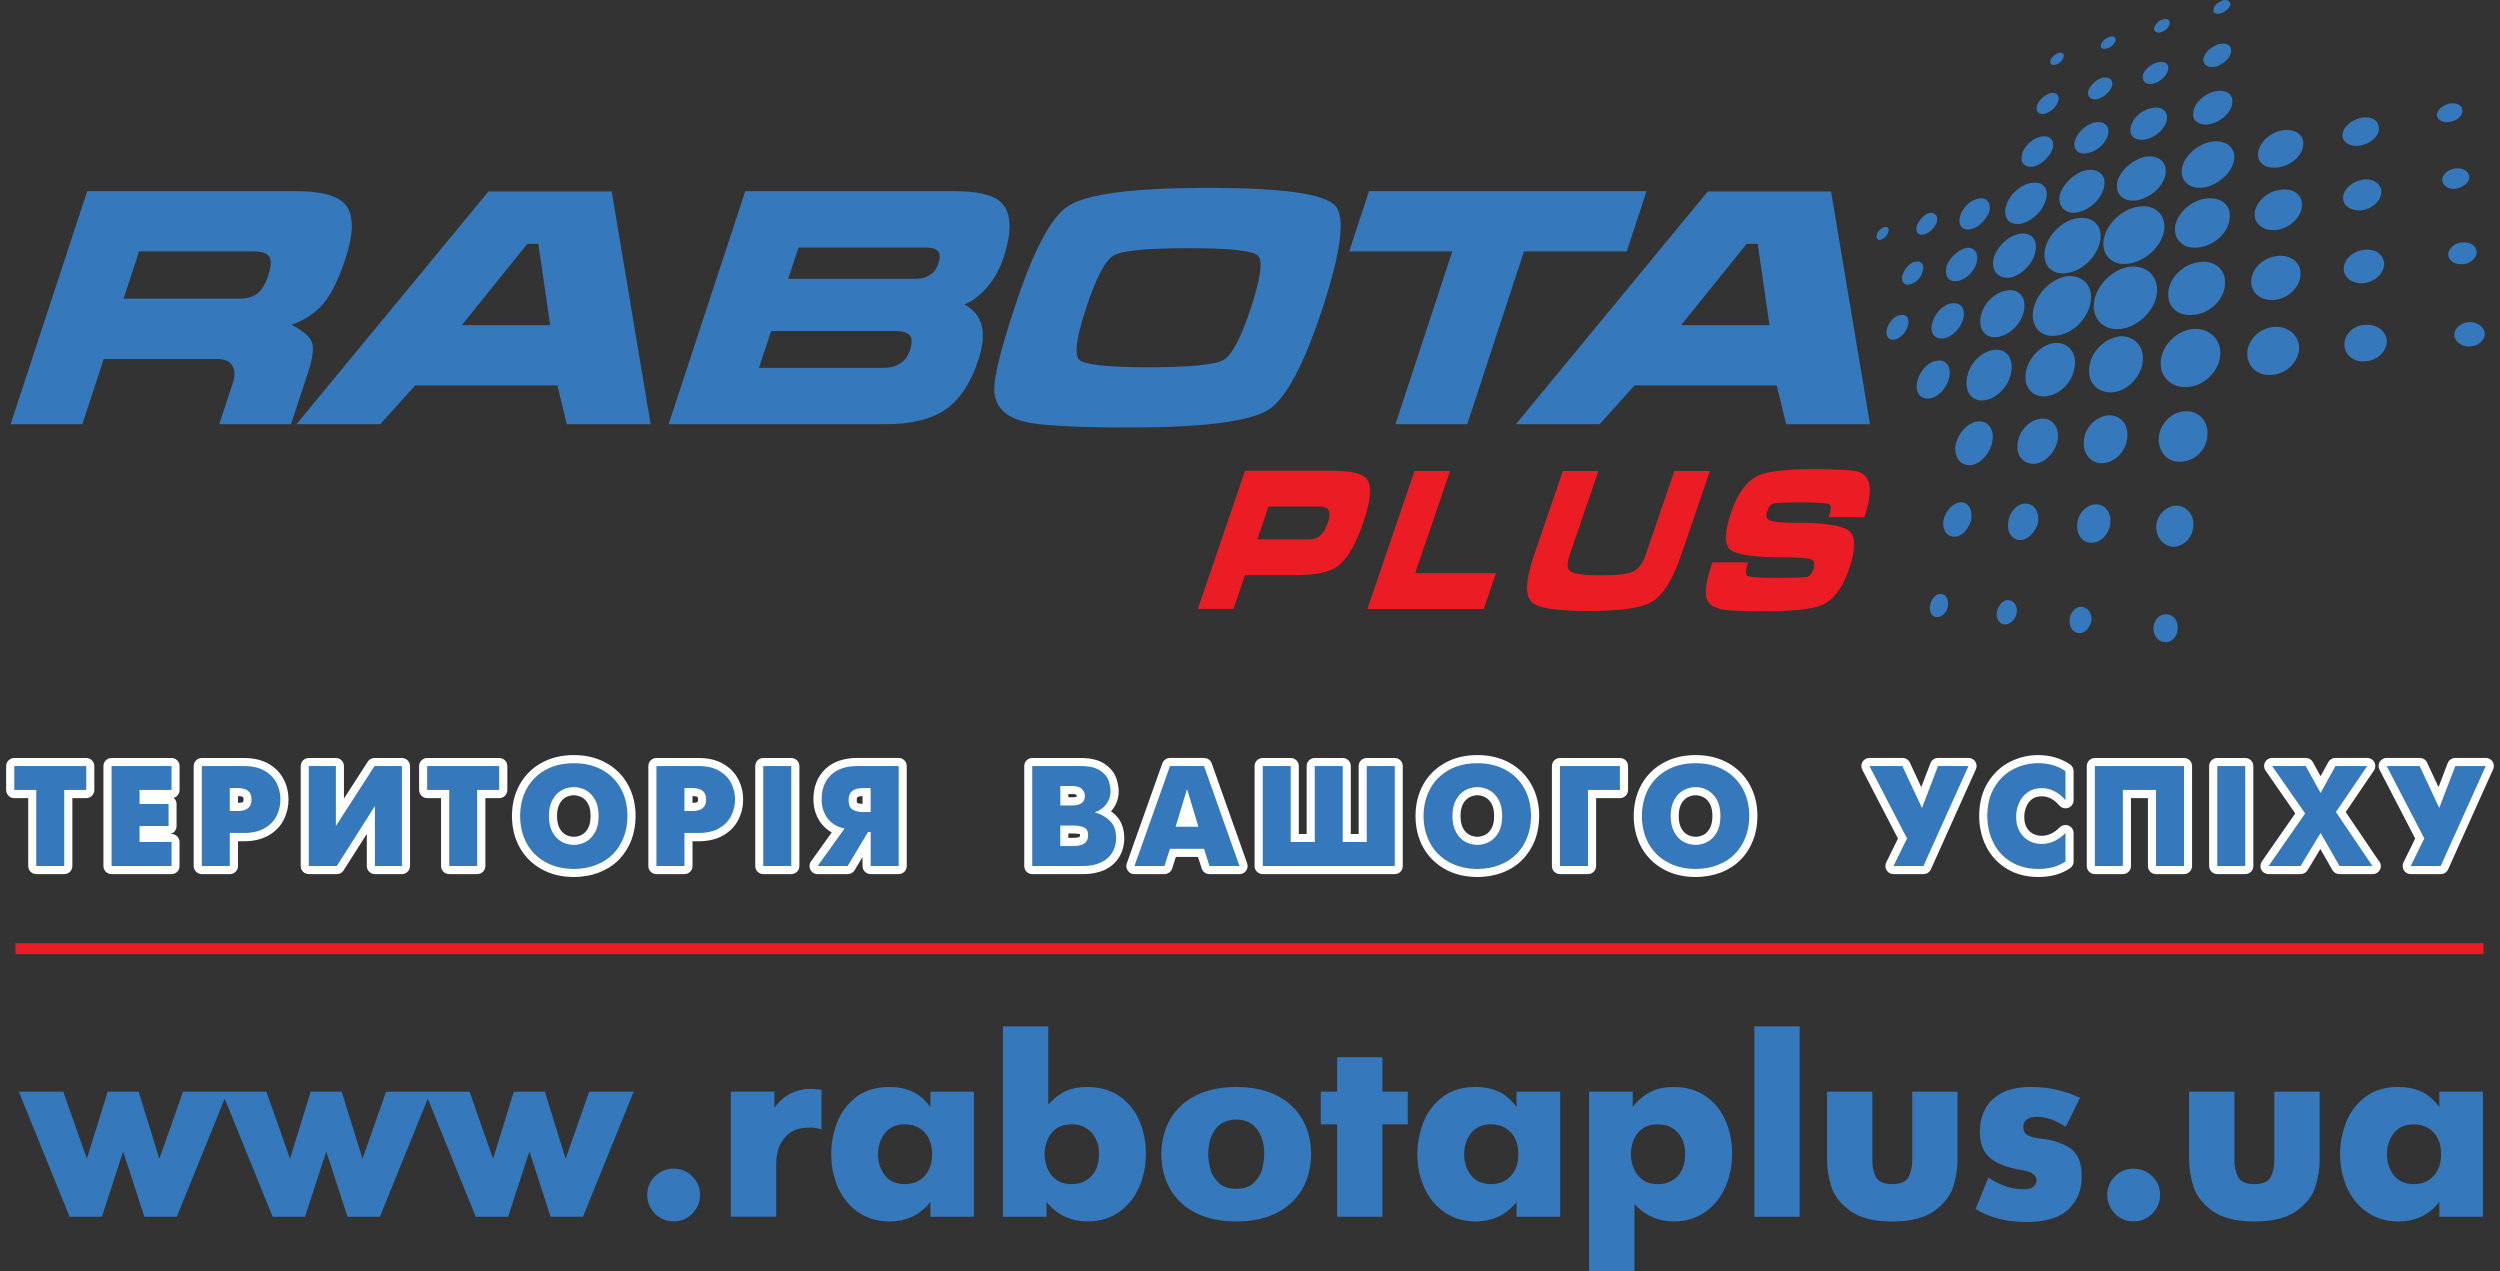 <?xml version="1.0" encoding="utf-8"?>
<!-- Generator: Adobe Illustrator 16.0.3, SVG Export Plug-In . SVG Version: 6.00 Build 0)  -->
<!DOCTYPE svg PUBLIC "-//W3C//DTD SVG 1.1//EN" "http://www.w3.org/Graphics/SVG/1.1/DTD/svg11.dtd">
<svg version="1.1" id="Layer_1" xmlns="http://www.w3.org/2000/svg" xmlns:xlink="http://www.w3.org/1999/xlink" x="0px" y="0px"
	 width="59px" height="30px" viewBox="0 0 59 30" enable-background="new 0 0 59 30" xml:space="preserve">
<rect x="0" y="0" width="59" height="30" fill="#333333" stroke="none"/>
<g>
	<g>
		<path fill="#FFFFFF" d="M48.108,20.697c-0.284,0-0.535-0.064-0.746-0.194c-0.215-0.129-0.378-0.308-0.49-0.529
			c-0.107-0.215-0.163-0.457-0.163-0.716c0-0.305,0.068-0.569,0.202-0.787c0.135-0.219,0.313-0.386,0.524-0.492
			c0.211-0.106,0.433-0.159,0.664-0.159c0.283,0,0.537,0.074,0.755,0.22c0.052,0.036,0.083,0.098,0.083,0.159v0.687
			c0,0.078-0.049,0.151-0.124,0.179c-0.075,0.026-0.16,0.005-0.213-0.055c-0.125-0.147-0.261-0.217-0.414-0.217
			c-0.09,0-0.161,0.02-0.219,0.06c-0.064,0.044-0.11,0.101-0.14,0.171c-0.038,0.08-0.054,0.164-0.054,0.255
			c0,0.097,0.016,0.177,0.055,0.246c0.035,0.064,0.081,0.112,0.142,0.147c0.065,0.035,0.135,0.053,0.216,0.053
			c0.151,0,0.291-0.065,0.424-0.2c0.056-0.053,0.138-0.07,0.21-0.04c0.071,0.028,0.117,0.098,0.117,0.175v0.672
			c0,0.063-0.031,0.122-0.083,0.157C48.652,20.627,48.401,20.697,48.108,20.697z M48.1,18.202c-0.174,0-0.333,0.038-0.491,0.118
			c-0.151,0.075-0.272,0.189-0.37,0.352c-0.097,0.155-0.146,0.354-0.146,0.586c0,0.2,0.041,0.383,0.122,0.545
			c0.079,0.159,0.193,0.281,0.344,0.374c0.151,0.092,0.338,0.138,0.55,0.138c0.172,0,0.323-0.031,0.448-0.093v-0.193
			c-0.252,0.112-0.546,0.104-0.772-0.024c-0.125-0.07-0.224-0.17-0.293-0.298c-0.066-0.125-0.101-0.269-0.101-0.429
			c0-0.145,0.03-0.283,0.087-0.409c0.059-0.136,0.149-0.246,0.271-0.329c0.219-0.154,0.542-0.173,0.808-0.046v-0.187
			C48.422,18.235,48.272,18.202,48.1,18.202z M40.016,20.697c-0.288,0-0.548-0.063-0.767-0.188
			c-0.223-0.125-0.397-0.299-0.518-0.521c-0.116-0.219-0.175-0.464-0.175-0.73s0.059-0.514,0.175-0.73
			c0.12-0.221,0.295-0.397,0.519-0.522c0.22-0.124,0.479-0.186,0.766-0.186s0.545,0.062,0.766,0.186
			c0.224,0.125,0.397,0.302,0.517,0.522c0.118,0.217,0.176,0.464,0.176,0.73c0,0.203-0.032,0.392-0.101,0.567
			c-0.066,0.175-0.164,0.332-0.294,0.462c-0.127,0.132-0.284,0.233-0.468,0.305C40.43,20.66,40.23,20.697,40.016,20.697z
			 M40.016,18.202c-0.226,0-0.413,0.043-0.579,0.136c-0.161,0.092-0.283,0.213-0.366,0.371c-0.088,0.16-0.132,0.345-0.132,0.549
			c0,0.206,0.042,0.386,0.132,0.549c0.083,0.157,0.205,0.28,0.365,0.37c0.163,0.092,0.357,0.138,0.58,0.138
			c0.168,0,0.322-0.027,0.457-0.078c0.133-0.053,0.244-0.124,0.333-0.217c0.092-0.093,0.162-0.204,0.211-0.331
			c0.05-0.13,0.075-0.275,0.075-0.431c0-0.204-0.045-0.39-0.131-0.549c-0.084-0.158-0.205-0.279-0.367-0.371
			C40.429,18.245,40.238,18.202,40.016,18.202z M34.866,20.697c-0.289,0-0.548-0.063-0.768-0.188
			c-0.222-0.125-0.396-0.299-0.517-0.521c-0.116-0.217-0.175-0.464-0.175-0.73s0.059-0.515,0.175-0.73
			c0.12-0.221,0.295-0.397,0.519-0.522c0.22-0.124,0.477-0.186,0.766-0.186c0.287,0,0.545,0.062,0.766,0.186
			c0.224,0.125,0.396,0.302,0.516,0.522c0.118,0.217,0.177,0.464,0.177,0.73c0,0.203-0.034,0.392-0.099,0.567
			c-0.068,0.175-0.168,0.332-0.296,0.462c-0.127,0.132-0.284,0.233-0.469,0.305C35.281,20.66,35.082,20.697,34.866,20.697z
			 M34.866,18.202c-0.223,0-0.417,0.045-0.579,0.136c-0.161,0.092-0.282,0.213-0.366,0.371c-0.088,0.159-0.132,0.345-0.132,0.549
			c0,0.206,0.043,0.386,0.132,0.549c0.084,0.157,0.205,0.28,0.365,0.37c0.163,0.092,0.357,0.138,0.58,0.138
			c0.167,0,0.32-0.027,0.457-0.078c0.131-0.053,0.246-0.124,0.333-0.217c0.092-0.093,0.163-0.203,0.212-0.331
			c0.048-0.13,0.074-0.275,0.074-0.431c0-0.204-0.045-0.39-0.131-0.549c-0.086-0.158-0.205-0.279-0.366-0.371
			C35.279,18.245,35.091,18.202,34.866,18.202z M13.542,20.697c-0.288,0-0.547-0.063-0.767-0.188
			c-0.223-0.125-0.396-0.299-0.517-0.521c-0.117-0.217-0.176-0.464-0.176-0.73s0.059-0.515,0.176-0.73
			c0.12-0.221,0.294-0.397,0.517-0.522c0.221-0.124,0.479-0.186,0.767-0.186c0.287,0,0.545,0.062,0.766,0.186
			c0.225,0.125,0.398,0.302,0.517,0.522C14.942,18.744,15,18.991,15,19.258c0,0.201-0.033,0.392-0.099,0.566
			c-0.067,0.176-0.167,0.333-0.293,0.463c-0.13,0.132-0.288,0.233-0.471,0.305C13.959,20.66,13.758,20.697,13.542,20.697z
			 M13.542,18.202c-0.226,0-0.414,0.043-0.579,0.136c-0.161,0.092-0.282,0.213-0.367,0.371c-0.087,0.159-0.129,0.345-0.129,0.549
			c0,0.206,0.041,0.386,0.129,0.549c0.085,0.157,0.206,0.28,0.367,0.37c0.161,0.092,0.357,0.138,0.579,0.138
			c0.168,0,0.321-0.027,0.458-0.078c0.131-0.053,0.242-0.124,0.333-0.217c0.09-0.093,0.162-0.204,0.21-0.332
			c0.049-0.129,0.074-0.274,0.074-0.43c0-0.204-0.041-0.39-0.129-0.549c-0.085-0.158-0.206-0.279-0.367-0.371
			C13.957,18.245,13.767,18.202,13.542,18.202z M57.602,20.629h-0.709c-0.065,0-0.128-0.032-0.161-0.089
			c-0.035-0.057-0.039-0.128-0.011-0.186l0.278-0.564l-0.842-1.625c-0.031-0.059-0.03-0.129,0.005-0.187s0.098-0.091,0.164-0.091
			h0.778c0.074,0,0.144,0.041,0.174,0.108l0.271,0.581l0.217-0.568c0.029-0.072,0.101-0.121,0.18-0.121h0.719
			c0.064,0,0.125,0.032,0.16,0.086c0.035,0.056,0.04,0.124,0.013,0.182l-1.062,2.361C57.743,20.587,57.676,20.629,57.602,20.629z
			 M57.199,20.247h0.278l0.891-1.979h-0.293l-0.329,0.868c-0.028,0.074-0.096,0.122-0.173,0.124s-0.148-0.04-0.181-0.11l-0.41-0.882
			h-0.342l0.742,1.433c0.028,0.051,0.028,0.116,0.001,0.171L57.199,20.247z M55.996,20.629c-0.004,0-0.004,0-0.007,0h-0.777
			c-0.07,0-0.133-0.036-0.168-0.096l-0.284-0.498l-0.302,0.503c-0.034,0.056-0.098,0.091-0.164,0.091h-0.756
			c-0.07,0-0.137-0.039-0.17-0.103c-0.033-0.063-0.026-0.139,0.013-0.198l0.787-1.131l-0.701-1.011
			c-0.041-0.058-0.046-0.135-0.014-0.196c0.035-0.064,0.098-0.103,0.169-0.103h0.793c0.07,0,0.134,0.036,0.168,0.098l0.183,0.334
			l0.183-0.334c0.034-0.062,0.099-0.098,0.167-0.098h0.75c0.07,0,0.137,0.037,0.17,0.101c0.032,0.063,0.028,0.139-0.012,0.197
			l-0.665,0.979l0.769,1.137c0.037,0.035,0.06,0.083,0.06,0.138C56.187,20.544,56.102,20.629,55.996,20.629z M55.32,20.247h0.31
			l-0.661-0.976c-0.043-0.064-0.043-0.15,0-0.216l0.536-0.788h-0.275l-0.297,0.54c-0.066,0.122-0.267,0.122-0.335,0l-0.295-0.54
			H53.99l0.567,0.819c0.048,0.066,0.048,0.154,0,0.22l-0.653,0.94h0.281l0.416-0.687c0.035-0.057,0.098-0.091,0.164-0.091h0.003
			c0.067,0,0.13,0.036,0.163,0.095L55.32,20.247z M52.988,20.629h-0.66c-0.106,0-0.192-0.085-0.192-0.19v-2.359
			c0-0.107,0.086-0.191,0.192-0.191h0.66c0.105,0,0.191,0.084,0.191,0.191v2.359C53.18,20.544,53.094,20.629,52.988,20.629z
			 M52.519,20.247h0.278v-1.979h-0.278V20.247z M51.543,20.629h-0.661c-0.108,0-0.191-0.085-0.191-0.19v-1.603h-0.4v1.603
			c0,0.105-0.087,0.19-0.191,0.19h-0.661c-0.105,0-0.191-0.085-0.191-0.19v-2.359c0-0.107,0.086-0.191,0.191-0.191h2.105
			c0.105,0,0.189,0.084,0.189,0.191v2.359C51.732,20.544,51.648,20.629,51.543,20.629z M51.07,20.247h0.281v-1.979h-1.723v1.979
			h0.278v-1.604c0-0.104,0.086-0.191,0.191-0.191h0.783c0.104,0,0.188,0.087,0.188,0.191V20.247z M45.395,20.629h-0.709
			c-0.065,0-0.127-0.032-0.161-0.089c-0.035-0.057-0.04-0.128-0.01-0.186l0.277-0.564l-0.842-1.625
			c-0.031-0.059-0.029-0.129,0.006-0.187s0.097-0.091,0.163-0.091h0.777c0.075,0,0.145,0.041,0.176,0.108l0.27,0.581l0.218-0.568
			c0.027-0.072,0.099-0.121,0.178-0.121h0.719c0.065,0,0.125,0.032,0.16,0.086c0.035,0.056,0.042,0.124,0.013,0.182l-1.061,2.361
			C45.537,20.587,45.469,20.629,45.395,20.629z M44.993,20.247h0.275l0.892-1.979h-0.291l-0.33,0.868
			c-0.028,0.074-0.096,0.122-0.173,0.124c-0.079,0.002-0.147-0.04-0.18-0.11l-0.41-0.882h-0.342l0.741,1.433
			c0.028,0.051,0.028,0.116,0.002,0.171L44.993,20.247z M37.477,20.629h-0.661c-0.105,0-0.191-0.085-0.191-0.19v-2.359
			c0-0.107,0.086-0.191,0.191-0.191h1.415c0.106,0,0.191,0.084,0.191,0.191v0.564c0,0.105-0.085,0.192-0.191,0.192h-0.563v1.603
			C37.668,20.544,37.58,20.629,37.477,20.629z M37.007,20.247h0.276v-1.604c0-0.104,0.088-0.191,0.193-0.191h0.563v-0.185h-1.032
			V20.247z M32.917,20.629h-3.116c-0.105,0-0.193-0.085-0.193-0.19v-2.359c0-0.107,0.088-0.191,0.193-0.191h0.66
			c0.105,0,0.191,0.084,0.191,0.191v1.602h0.185v-1.602c0-0.107,0.086-0.191,0.191-0.191h0.66c0.106,0,0.191,0.084,0.191,0.191
			v1.602h0.185v-1.602c0-0.107,0.085-0.191,0.191-0.191h0.661c0.105,0,0.189,0.084,0.189,0.191v2.359
			C33.106,20.544,33.022,20.629,32.917,20.629z M29.992,20.247h2.734v-1.979h-0.278v1.604c0,0.106-0.086,0.192-0.191,0.192h-0.567
			c-0.104,0-0.19-0.086-0.19-0.192v-1.604H31.22v1.604c0,0.106-0.086,0.192-0.191,0.192h-0.567c-0.105,0-0.191-0.086-0.191-0.192
			v-1.604h-0.278V20.247z M29.251,20.629h-0.708c-0.084,0-0.157-0.054-0.183-0.133l-0.087-0.272H27.75l-0.087,0.274
			c-0.026,0.078-0.1,0.131-0.184,0.131h-0.707c-0.062,0-0.121-0.028-0.155-0.081c-0.038-0.05-0.046-0.115-0.024-0.174l0.838-2.36
			c0.029-0.076,0.101-0.126,0.181-0.126h0.803c0.081,0,0.154,0.05,0.181,0.126l0.837,2.361c0.021,0.058,0.012,0.124-0.024,0.173
			C29.372,20.601,29.313,20.629,29.251,20.629z M28.683,20.247h0.297l-0.699-1.979h-0.534l-0.702,1.979h0.297l0.089-0.274
			c0.025-0.079,0.099-0.134,0.182-0.134h0.803c0.084,0,0.158,0.055,0.183,0.135L28.683,20.247z M25.569,20.629h-1.207
			c-0.107,0-0.19-0.085-0.19-0.19v-2.359c0-0.107,0.083-0.191,0.19-0.191h1.142c0.243,0,0.431,0.046,0.57,0.142
			c0.138,0.098,0.229,0.21,0.272,0.338c0.035,0.107,0.055,0.213,0.055,0.311c0,0.155-0.049,0.297-0.142,0.42
			c-0.013,0.015-0.025,0.032-0.039,0.047c0.034,0.025,0.068,0.053,0.102,0.086c0.139,0.131,0.21,0.316,0.21,0.551
			c0,0.159-0.038,0.306-0.115,0.435c-0.078,0.133-0.195,0.235-0.344,0.31C25.928,20.594,25.759,20.629,25.569,20.629z
			 M24.551,20.247h1.018c0.132,0,0.244-0.022,0.336-0.066c0.082-0.04,0.144-0.093,0.183-0.161c0.043-0.07,0.063-0.148,0.063-0.238
			c0-0.127-0.031-0.217-0.093-0.274c-0.077-0.075-0.162-0.121-0.26-0.144c-0.087-0.021-0.146-0.097-0.146-0.186
			c0-0.035,0.01-0.071,0.026-0.103c-0.072,0.069-0.189,0.125-0.379,0.125h-0.276c-0.106,0-0.192-0.087-0.192-0.191V18.55
			c0-0.105,0.086-0.191,0.192-0.191h0.276c0.16,0,0.284,0.042,0.367,0.124s0.127,0.187,0.127,0.305c0,0.046-0.008,0.146-0.07,0.233
			c0.018-0.014,0.035-0.023,0.056-0.029c0.073-0.026,0.132-0.068,0.176-0.126c0.041-0.055,0.063-0.117,0.063-0.188
			c0-0.058-0.011-0.123-0.033-0.19c-0.017-0.048-0.061-0.097-0.13-0.145c-0.047-0.032-0.148-0.075-0.351-0.075h-0.952V20.247z
			 M25.213,18.816h0.086c0.088,0,0.113-0.018,0.113-0.018c-0.002-0.028-0.004-0.033-0.017-0.045c0.004,0-0.019-0.013-0.097-0.013
			h-0.086V18.816z M21.208,20.629h-0.661c-0.106,0-0.191-0.085-0.191-0.19v-0.213l-0.187,0.311
			c-0.034,0.058-0.099,0.093-0.165,0.093h-0.708c-0.072,0-0.137-0.039-0.17-0.104s-0.027-0.141,0.014-0.198l0.489-0.682
			c-0.079-0.044-0.152-0.104-0.217-0.175c-0.066-0.074-0.118-0.165-0.158-0.27c-0.036-0.102-0.057-0.216-0.057-0.338
			c0-0.299,0.097-0.54,0.283-0.716c0.184-0.174,0.44-0.26,0.76-0.26h0.968c0.105,0,0.191,0.084,0.191,0.191v2.359
			C21.4,20.544,21.314,20.629,21.208,20.629z M20.739,20.247h0.278v-1.979h-0.776c-0.224,0-0.385,0.053-0.498,0.158
			c-0.107,0.103-0.161,0.246-0.161,0.438c0,0.079,0.011,0.146,0.032,0.205c0.022,0.062,0.051,0.109,0.084,0.147
			c0.036,0.042,0.076,0.074,0.119,0.096c0.047,0.025,0.096,0.041,0.149,0.052c0.063,0.011,0.119,0.055,0.144,0.115
			c0.026,0.061,0.018,0.131-0.022,0.185l-0.418,0.584h0.228l0.426-0.709c0.034-0.058,0.098-0.094,0.163-0.094h0.062
			c0.105,0,0.191,0.085,0.191,0.191V20.247z M18.674,20.629h-0.661c-0.105,0-0.189-0.085-0.189-0.19v-2.359
			c0-0.107,0.084-0.191,0.189-0.191h0.661c0.106,0,0.192,0.084,0.192,0.191v2.359C18.867,20.544,18.781,20.629,18.674,20.629z
			 M18.207,20.247h0.279v-1.979h-0.279V20.247z M16.153,20.629h-0.661c-0.106,0-0.191-0.085-0.191-0.19v-2.359
			c0-0.107,0.085-0.191,0.191-0.191h0.993c0.229,0,0.426,0.046,0.585,0.138c0.16,0.094,0.281,0.218,0.357,0.373
			c0.075,0.146,0.111,0.303,0.111,0.469c0,0.165-0.036,0.324-0.111,0.472c-0.076,0.155-0.197,0.28-0.358,0.375
			c-0.16,0.09-0.355,0.138-0.584,0.138h-0.142v0.587C16.343,20.544,16.258,20.629,16.153,20.629z M15.682,20.247h0.278v-0.589
			c0-0.104,0.086-0.188,0.192-0.188h0.332c0.16,0,0.292-0.03,0.391-0.088c0.099-0.057,0.166-0.127,0.21-0.215
			c0.047-0.094,0.069-0.192,0.069-0.3c0-0.108-0.022-0.204-0.069-0.3c-0.043-0.086-0.111-0.155-0.208-0.212
			c-0.1-0.058-0.232-0.088-0.393-0.088h-0.803V20.247z M11.262,20.629h-0.66c-0.106,0-0.193-0.085-0.193-0.19v-1.603h-0.327
			c-0.104,0-0.191-0.087-0.191-0.192v-0.564c0-0.107,0.087-0.191,0.191-0.191h1.7c0.106,0,0.191,0.084,0.191,0.191v0.564
			c0,0.105-0.085,0.192-0.191,0.192h-0.327v1.603C11.455,20.544,11.367,20.629,11.262,20.629z M10.793,20.247h0.276v-1.604
			c0-0.104,0.088-0.191,0.192-0.191h0.329v-0.185h-1.317v0.185h0.328c0.104,0,0.191,0.087,0.191,0.191V20.247z M9.485,20.629H8.848
			c-0.106,0-0.191-0.085-0.191-0.19V19.68l-0.548,0.861c-0.035,0.057-0.095,0.088-0.16,0.088H7.288c-0.106,0-0.191-0.085-0.191-0.19
			v-2.359c0-0.107,0.085-0.191,0.191-0.191h0.638c0.104,0,0.191,0.084,0.191,0.191v0.767l0.562-0.872
			c0.035-0.054,0.094-0.086,0.16-0.086h0.646c0.104,0,0.192,0.084,0.192,0.191v2.359C9.677,20.544,9.589,20.629,9.485,20.629z
			 M9.038,20.247h0.255v-1.979H8.942l-0.856,1.329c-0.047,0.073-0.134,0.105-0.216,0.08c-0.08-0.022-0.138-0.098-0.138-0.183v-1.227
			H7.477v1.979h0.365l0.845-1.328c0.046-0.071,0.133-0.104,0.213-0.081c0.084,0.023,0.138,0.099,0.138,0.185V20.247z M5.423,20.629
			h-0.66c-0.104,0-0.192-0.085-0.192-0.19v-2.359c0-0.107,0.088-0.191,0.192-0.191h0.996c0.228,0,0.424,0.046,0.583,0.138
			c0.16,0.094,0.28,0.218,0.357,0.373c0.073,0.144,0.11,0.303,0.11,0.469c0,0.165-0.037,0.324-0.11,0.472
			c-0.077,0.155-0.197,0.28-0.36,0.375c-0.158,0.09-0.354,0.138-0.58,0.138H5.617v0.587C5.617,20.544,5.53,20.629,5.423,20.629z
			 M4.956,20.247h0.276v-0.589c0-0.104,0.088-0.188,0.191-0.188h0.336c0.159,0,0.289-0.03,0.39-0.088
			c0.098-0.057,0.164-0.127,0.208-0.215c0.046-0.092,0.07-0.192,0.07-0.3c0-0.108-0.022-0.204-0.07-0.3
			c-0.044-0.086-0.11-0.155-0.208-0.212c-0.101-0.058-0.23-0.088-0.39-0.088H4.956V20.247z M4.049,20.629H2.633
			c-0.106,0-0.192-0.085-0.192-0.19v-2.359c0-0.107,0.086-0.191,0.192-0.191h1.416c0.105,0,0.189,0.084,0.189,0.191v0.564
			c0,0.089-0.058,0.162-0.138,0.185c0.041,0.035,0.067,0.089,0.067,0.146v0.52c0,0.091-0.062,0.168-0.147,0.187h0.028
			c0.105,0,0.189,0.086,0.189,0.19v0.567C4.239,20.544,4.155,20.629,4.049,20.629z M2.824,20.247h1.034v-0.184H3.294
			c-0.106,0-0.19-0.086-0.19-0.192v-0.377c0-0.105,0.084-0.191,0.19-0.191h0.493v-0.137H3.294c-0.106,0-0.19-0.086-0.19-0.191
			v-0.331c0-0.104,0.084-0.191,0.19-0.191h0.563v-0.185H2.824V20.247z M1.516,20.629h-0.66c-0.105,0-0.19-0.085-0.19-0.19v-1.603
			H0.337c-0.105,0-0.192-0.087-0.192-0.192v-0.564c0-0.107,0.087-0.191,0.192-0.191h1.699c0.105,0,0.19,0.084,0.19,0.191v0.564
			c0,0.105-0.085,0.192-0.19,0.192H1.708v1.603C1.708,20.544,1.623,20.629,1.516,20.629z M1.046,20.247h0.277v-1.604
			c0-0.104,0.087-0.191,0.192-0.191h0.329v-0.185H0.528v0.185h0.328c0.104,0,0.19,0.087,0.19,0.191V20.247z M25.326,20.158h-0.303
			c-0.106,0-0.192-0.088-0.192-0.191v-0.485c0-0.107,0.086-0.191,0.192-0.191h0.303c0.129,0,0.235,0.019,0.328,0.059
			c0.082,0.035,0.217,0.13,0.217,0.367C25.871,19.818,25.832,20.158,25.326,20.158z M25.213,19.773h0.112
			c0.164,0,0.164-0.037,0.164-0.058c0-0.023-0.005-0.032-0.005-0.032c-0.026-0.003-0.085-0.013-0.159-0.013h-0.112V19.773z
			 M40.016,20.131c-0.131,0-0.256-0.031-0.371-0.096c-0.122-0.063-0.223-0.165-0.298-0.299c-0.072-0.131-0.11-0.292-0.11-0.479
			c0-0.186,0.038-0.346,0.11-0.478c0.075-0.134,0.176-0.234,0.297-0.299c0.236-0.127,0.507-0.127,0.741-0.002
			c0.124,0.066,0.224,0.167,0.3,0.301c0.072,0.132,0.108,0.292,0.108,0.478c0,0.187-0.036,0.346-0.108,0.479
			c-0.076,0.135-0.178,0.236-0.301,0.301C40.269,20.1,40.144,20.131,40.016,20.131z M40.016,18.768
			c-0.066,0-0.131,0.018-0.191,0.049c-0.058,0.033-0.105,0.08-0.146,0.151c-0.039,0.072-0.061,0.171-0.061,0.29
			c0,0.12,0.021,0.218,0.062,0.292c0.04,0.069,0.087,0.118,0.145,0.15c0.124,0.064,0.258,0.064,0.382,0
			c0.058-0.032,0.104-0.081,0.143-0.15c0.041-0.074,0.063-0.172,0.063-0.292c0-0.119-0.021-0.218-0.062-0.29
			c-0.038-0.071-0.085-0.118-0.144-0.151C40.144,18.785,40.081,18.768,40.016,18.768z M34.866,20.131
			c-0.129,0-0.254-0.031-0.372-0.096c-0.12-0.063-0.222-0.164-0.297-0.299c-0.072-0.131-0.109-0.292-0.109-0.479
			c0-0.186,0.035-0.346,0.108-0.478c0.076-0.134,0.175-0.234,0.298-0.299c0.236-0.127,0.506-0.127,0.741-0.002
			c0.123,0.066,0.224,0.167,0.299,0.301c0.072,0.132,0.109,0.292,0.109,0.478c0,0.187-0.037,0.348-0.111,0.479
			c-0.073,0.135-0.175,0.236-0.298,0.301C35.119,20.1,34.994,20.131,34.866,20.131z M34.866,18.768
			c-0.066,0-0.129,0.018-0.191,0.049c-0.058,0.033-0.104,0.08-0.146,0.151c-0.039,0.072-0.061,0.171-0.061,0.29
			c0,0.12,0.021,0.218,0.062,0.292c0.042,0.069,0.087,0.118,0.145,0.15c0.124,0.064,0.258,0.064,0.379,0
			c0.06-0.032,0.106-0.081,0.146-0.15c0.041-0.074,0.062-0.172,0.062-0.292c0-0.119-0.021-0.218-0.061-0.29
			c-0.038-0.071-0.087-0.118-0.146-0.151C34.994,18.785,34.93,18.768,34.866,18.768z M13.542,20.131
			c-0.129,0-0.254-0.031-0.372-0.096c-0.12-0.063-0.222-0.164-0.298-0.299c-0.071-0.131-0.11-0.292-0.11-0.479
			c0-0.186,0.039-0.346,0.11-0.478c0.075-0.134,0.177-0.234,0.297-0.299c0.238-0.127,0.508-0.126,0.743-0.002
			c0.122,0.066,0.224,0.167,0.299,0.301c0.071,0.132,0.109,0.292,0.109,0.478c0,0.187-0.038,0.348-0.11,0.479
			c-0.076,0.135-0.177,0.236-0.3,0.301C13.795,20.1,13.67,20.131,13.542,20.131z M13.542,18.768c-0.066,0-0.127,0.018-0.192,0.049
			c-0.057,0.033-0.103,0.08-0.142,0.151c-0.041,0.072-0.062,0.171-0.062,0.29c0,0.12,0.021,0.218,0.062,0.292
			c0.039,0.069,0.086,0.118,0.143,0.15c0.125,0.064,0.258,0.064,0.381,0c0.058-0.032,0.105-0.081,0.145-0.15
			c0.041-0.074,0.061-0.172,0.061-0.292c0-0.119-0.02-0.218-0.061-0.29c-0.039-0.071-0.086-0.118-0.144-0.151
			C13.669,18.785,13.609,18.768,13.542,18.768z M28.283,19.703h-0.538c-0.062,0-0.119-0.028-0.155-0.077
			c-0.035-0.049-0.047-0.111-0.03-0.171l0.271-0.891c0.024-0.081,0.1-0.135,0.184-0.135l0,0c0.085,0,0.159,0.054,0.183,0.135
			l0.27,0.891c0.019,0.06,0.007,0.122-0.029,0.171S28.343,19.703,28.283,19.703z M20.547,19.355h-0.182
			c-0.123,0-0.233-0.026-0.328-0.078c-0.092-0.05-0.2-0.159-0.2-0.396c0-0.297,0.197-0.475,0.528-0.475h0.182
			c0.105,0,0.191,0.085,0.191,0.191v0.566C20.739,19.269,20.653,19.355,20.547,19.355z M20.356,18.788
			c-0.137,0.002-0.137,0.037-0.137,0.093c0,0.053,0.01,0.068,0.01,0.068c0.026,0.013,0.071,0.022,0.127,0.022V18.788z M16.341,19.33
			h-0.188c-0.106,0-0.192-0.085-0.192-0.19v-0.542c0-0.106,0.086-0.191,0.192-0.191h0.188c0.323,0,0.516,0.171,0.516,0.461
			S16.665,19.33,16.341,19.33z M16.343,18.788v0.16c0.131,0,0.131-0.029,0.131-0.081C16.474,18.818,16.474,18.789,16.343,18.788z
			 M5.614,19.33h-0.19c-0.104,0-0.191-0.085-0.191-0.19v-0.542c0-0.106,0.088-0.191,0.191-0.191h0.19
			c0.322,0,0.515,0.171,0.515,0.461S5.936,19.33,5.614,19.33z M5.617,18.788v0.16c0.13,0,0.13-0.029,0.13-0.081
			C5.747,18.818,5.747,18.789,5.617,18.788z"/>
	</g>
	<path fill="#3578BC" d="M0.856,20.438v-1.795H0.337v-0.564h1.699v0.564H1.516v1.795H0.856L0.856,20.438z M2.633,20.438v-2.359
		h1.416v0.564H3.294v0.331h0.684v0.52H3.294v0.377h0.755v0.567H2.633L2.633,20.438z M4.763,20.438v-2.359h0.996
		c0.194,0,0.357,0.037,0.484,0.111c0.131,0.075,0.225,0.172,0.285,0.292c0.061,0.121,0.09,0.249,0.09,0.385
		c0,0.138-0.029,0.266-0.09,0.387c-0.061,0.12-0.154,0.218-0.285,0.292c-0.129,0.076-0.29,0.112-0.484,0.112H5.423v0.78H4.763
		L4.763,20.438z M5.423,18.598v0.542h0.19c0.216,0,0.323-0.09,0.323-0.272c0-0.18-0.107-0.27-0.323-0.27H5.423L5.423,18.598z
		 M7.288,18.079h0.638v1.415l0.913-1.415h0.646v2.359H8.848v-1.416l-0.899,1.416H7.288V18.079L7.288,18.079z M10.602,20.438v-1.795
		h-0.521v-0.564h1.7v0.564h-0.52v1.795H10.602L10.602,20.438z M13.542,20.507c-0.257,0-0.48-0.056-0.672-0.164
		c-0.193-0.106-0.34-0.256-0.442-0.446s-0.153-0.402-0.153-0.639c0-0.238,0.051-0.45,0.153-0.641
		c0.103-0.188,0.249-0.337,0.442-0.445c0.192-0.108,0.415-0.16,0.672-0.16s0.479,0.052,0.673,0.16
		c0.193,0.108,0.34,0.257,0.441,0.445c0.103,0.19,0.152,0.402,0.152,0.641c0,0.18-0.027,0.346-0.088,0.498
		c-0.058,0.153-0.14,0.286-0.251,0.397c-0.109,0.112-0.242,0.199-0.401,0.259C13.911,20.475,13.736,20.507,13.542,20.507
		L13.542,20.507z M13.542,19.939c0.096,0,0.19-0.023,0.279-0.07c0.089-0.049,0.164-0.124,0.222-0.227
		c0.058-0.104,0.084-0.23,0.084-0.385c0-0.155-0.026-0.282-0.084-0.384c-0.058-0.104-0.131-0.177-0.22-0.226
		c-0.091-0.049-0.186-0.071-0.281-0.071c-0.099,0-0.191,0.022-0.281,0.071c-0.091,0.049-0.163,0.122-0.221,0.226
		c-0.057,0.102-0.086,0.229-0.086,0.384c0,0.154,0.029,0.281,0.086,0.385c0.058,0.103,0.133,0.178,0.222,0.227
		C13.351,19.916,13.444,19.939,13.542,19.939L13.542,19.939z M15.492,20.438v-2.359h0.993c0.198,0,0.358,0.037,0.487,0.111
		c0.128,0.075,0.225,0.172,0.283,0.292c0.062,0.121,0.092,0.249,0.092,0.385c0,0.138-0.03,0.266-0.092,0.387
		c-0.059,0.12-0.155,0.218-0.283,0.292c-0.129,0.076-0.292,0.112-0.487,0.112h-0.332v0.78H15.492L15.492,20.438z M16.153,18.598
		v0.542h0.188c0.217,0,0.324-0.09,0.324-0.272c0-0.18-0.107-0.27-0.324-0.27H16.153L16.153,18.598z M18.013,20.438v-2.359h0.661
		v2.359H18.013L18.013,20.438z M19.296,20.438l0.637-0.887c-0.075-0.013-0.144-0.036-0.206-0.07c-0.064-0.035-0.12-0.08-0.172-0.138
		c-0.052-0.056-0.09-0.128-0.12-0.209c-0.031-0.08-0.044-0.172-0.044-0.271c0-0.244,0.074-0.438,0.222-0.575
		c0.147-0.141,0.355-0.209,0.628-0.209h0.968v2.359h-0.661v-0.803h-0.062l-0.481,0.803H19.296L19.296,20.438z M20.547,19.164v-0.566
		h-0.182c-0.226,0-0.338,0.093-0.338,0.283c0,0.116,0.033,0.192,0.101,0.229c0.066,0.035,0.146,0.055,0.237,0.055H20.547
		L20.547,19.164z M24.362,18.079h1.142c0.203,0,0.356,0.035,0.46,0.107c0.104,0.071,0.172,0.151,0.2,0.24
		c0.029,0.089,0.045,0.172,0.045,0.251c0,0.112-0.033,0.214-0.101,0.303c-0.068,0.088-0.157,0.152-0.266,0.189v0.008
		c0.13,0.029,0.245,0.093,0.347,0.19c0.102,0.095,0.151,0.231,0.151,0.413c0,0.125-0.028,0.236-0.088,0.337
		c-0.06,0.099-0.147,0.178-0.266,0.234c-0.116,0.058-0.255,0.086-0.418,0.086h-1.207V18.079L24.362,18.079z M25.023,19.009h0.276
		c0.202,0,0.304-0.074,0.304-0.222c0-0.066-0.024-0.122-0.072-0.168c-0.045-0.047-0.121-0.069-0.231-0.069h-0.276V19.009
		L25.023,19.009z M25.023,19.967h0.303c0.237,0,0.354-0.083,0.354-0.251c0-0.098-0.034-0.161-0.101-0.191
		c-0.067-0.029-0.152-0.043-0.253-0.043h-0.303V19.967L25.023,19.967z M26.773,20.438l0.839-2.359h0.803l0.837,2.359h-0.708
		l-0.129-0.407h-0.803l-0.132,0.407H26.773L26.773,20.438z M28.014,18.62l-0.27,0.891h0.538L28.014,18.62L28.014,18.62z
		 M29.801,20.438v-2.359h0.66v1.792h0.567v-1.792h0.66v1.792h0.567v-1.792h0.661v2.359H29.801L29.801,20.438z M34.866,20.507
		c-0.257,0-0.481-0.056-0.673-0.164c-0.192-0.106-0.341-0.256-0.442-0.446c-0.103-0.19-0.155-0.402-0.155-0.639
		c0-0.238,0.053-0.45,0.155-0.641c0.102-0.188,0.25-0.337,0.442-0.445c0.191-0.108,0.416-0.16,0.673-0.16
		c0.254,0,0.479,0.052,0.673,0.16c0.191,0.108,0.339,0.257,0.442,0.445c0.101,0.19,0.151,0.402,0.151,0.641
		c0,0.18-0.03,0.346-0.088,0.498c-0.058,0.153-0.141,0.286-0.252,0.397c-0.108,0.112-0.243,0.199-0.399,0.259
		C35.234,20.475,35.059,20.507,34.866,20.507L34.866,20.507z M34.866,19.939c0.095,0,0.189-0.023,0.278-0.07
		c0.091-0.049,0.165-0.124,0.223-0.227c0.057-0.104,0.084-0.23,0.084-0.385c0-0.155-0.027-0.282-0.084-0.384
		c-0.058-0.104-0.132-0.177-0.222-0.226s-0.185-0.071-0.279-0.071c-0.099,0-0.191,0.022-0.282,0.071
		c-0.09,0.049-0.162,0.122-0.22,0.226c-0.057,0.102-0.087,0.229-0.087,0.384c0,0.154,0.03,0.281,0.088,0.385
		c0.057,0.103,0.129,0.178,0.219,0.227C34.675,19.916,34.768,19.939,34.866,19.939L34.866,19.939z M36.815,20.438v-2.359h1.415
		v0.564h-0.754v1.795H36.815L36.815,20.438z M40.016,20.507c-0.257,0-0.479-0.056-0.673-0.164c-0.192-0.106-0.339-0.256-0.442-0.446
		c-0.102-0.19-0.152-0.402-0.152-0.639c0-0.238,0.051-0.45,0.152-0.641c0.104-0.188,0.25-0.337,0.442-0.445
		c0.193-0.108,0.416-0.16,0.673-0.16c0.254,0,0.479,0.052,0.673,0.16c0.191,0.108,0.339,0.257,0.441,0.445
		c0.102,0.19,0.153,0.402,0.153,0.641c0,0.18-0.03,0.346-0.088,0.498c-0.059,0.153-0.142,0.286-0.252,0.397
		c-0.108,0.112-0.244,0.199-0.401,0.259C40.384,20.475,40.208,20.507,40.016,20.507L40.016,20.507z M40.016,19.939
		c0.097,0,0.19-0.023,0.279-0.07c0.09-0.049,0.164-0.124,0.222-0.227c0.058-0.104,0.085-0.23,0.085-0.385
		c0-0.155-0.027-0.282-0.085-0.384c-0.057-0.104-0.132-0.177-0.222-0.226c-0.089-0.049-0.183-0.071-0.279-0.071
		c-0.098,0-0.191,0.022-0.28,0.071c-0.091,0.049-0.164,0.122-0.222,0.226c-0.057,0.102-0.086,0.229-0.086,0.384
		c0,0.154,0.029,0.281,0.087,0.385c0.057,0.103,0.13,0.178,0.221,0.227C39.824,19.916,39.918,19.939,40.016,19.939L40.016,19.939z
		 M44.686,20.438l0.32-0.651l-0.887-1.708h0.777l0.463,0.989l0.378-0.989h0.719l-1.062,2.359H44.686L44.686,20.438z M48.746,20.33
		c-0.171,0.119-0.384,0.177-0.638,0.177c-0.251,0-0.466-0.057-0.648-0.168c-0.184-0.11-0.321-0.261-0.416-0.451
		c-0.094-0.189-0.143-0.401-0.143-0.63c0-0.271,0.058-0.5,0.174-0.688c0.116-0.189,0.266-0.33,0.448-0.421
		c0.183-0.093,0.375-0.138,0.576-0.138c0.245,0,0.462,0.061,0.646,0.187v0.687c-0.162-0.189-0.349-0.285-0.56-0.285
		c-0.128,0-0.238,0.031-0.329,0.096c-0.091,0.063-0.16,0.146-0.205,0.25c-0.048,0.104-0.07,0.216-0.07,0.332
		c0,0.129,0.025,0.239,0.078,0.337c0.054,0.097,0.125,0.171,0.218,0.224c0.092,0.053,0.194,0.078,0.309,0.078
		c0.202,0,0.389-0.086,0.56-0.258V20.33L48.746,20.33z M49.438,20.438v-2.359h2.105v2.359h-0.661v-1.795h-0.783v1.795H49.438
		L49.438,20.438z M52.328,20.438v-2.359h0.66v2.359H52.328L52.328,20.438z M54.766,19.658l-0.472,0.78h-0.756l0.864-1.241
		l-0.78-1.118h0.793l0.351,0.635l0.35-0.635h0.75l-0.738,1.085l0.862,1.274h-0.777L54.766,19.658L54.766,19.658z M56.893,20.438
		l0.32-0.651l-0.887-1.708h0.778l0.462,0.989l0.379-0.989h0.719l-1.063,2.359H56.893L56.893,20.438z"/>
	<path fill-rule="evenodd" clip-rule="evenodd" fill="#3578BC" d="M48.849,14.591c0.017-0.157,0.158-0.286,0.285-0.27
		c0.145,0.015,0.239,0.16,0.225,0.319c-0.032,0.174-0.16,0.318-0.305,0.302C48.912,14.926,48.816,14.768,48.849,14.591
		L48.849,14.591z M45.553,14.273c0.033-0.159,0.145-0.27,0.255-0.254c0.126,0,0.19,0.145,0.159,0.303
		c-0.033,0.16-0.159,0.254-0.27,0.239C45.586,14.561,45.521,14.434,45.553,14.273L45.553,14.273z M47.129,14.434
		c0.031-0.161,0.159-0.288,0.271-0.271c0.145,0.016,0.225,0.158,0.191,0.318c-0.032,0.142-0.16,0.27-0.286,0.253
		C47.178,14.735,47.098,14.576,47.129,14.434L47.129,14.434z M57.508,2.716c0-0.112,0.129-0.224,0.288-0.271
		c0.159-0.032,0.302,0.031,0.316,0.143c0.018,0.128-0.109,0.255-0.285,0.287C57.667,2.909,57.524,2.843,57.508,2.716L57.508,2.716z
		 M57.922,7.922c-0.016-0.159,0.144-0.303,0.335-0.319c0.19-0.016,0.365,0.097,0.382,0.254c0.017,0.16-0.144,0.305-0.334,0.319
		C58.098,8.194,57.938,8.064,57.922,7.922L57.922,7.922z M57.637,4.261c-0.017-0.129,0.127-0.256,0.302-0.287
		c0.159-0.017,0.318,0.047,0.335,0.19c0.016,0.128-0.128,0.254-0.304,0.287C57.796,4.484,57.651,4.389,57.637,4.261L57.637,4.261z
		 M44.294,5.534c0.018-0.079,0.113-0.159,0.176-0.176c0.08-0.015,0.128,0.033,0.095,0.113c-0.029,0.095-0.109,0.174-0.19,0.191
		C44.312,5.677,44.263,5.613,44.294,5.534L44.294,5.534z M50.822,14.799c0.017-0.19,0.158-0.317,0.318-0.303
		c0.16,0.016,0.271,0.159,0.255,0.352c-0.017,0.19-0.159,0.333-0.317,0.302C50.918,15.15,50.807,14.974,50.822,14.799L50.822,14.799
		z M51.331,5.358c0.033-0.303,0.351-0.604,0.685-0.667c0.368-0.064,0.637,0.126,0.605,0.444c-0.016,0.336-0.334,0.638-0.7,0.701
		C51.555,5.899,51.301,5.677,51.331,5.358L51.331,5.358z M47.988,7.299c0.08-0.38,0.414-0.716,0.779-0.778
		c0.366-0.047,0.638,0.208,0.574,0.604c-0.063,0.398-0.43,0.765-0.827,0.797C48.148,7.97,47.909,7.683,47.988,7.299L47.988,7.299z
		 M51.172,6.887c0.031-0.334,0.351-0.652,0.717-0.7c0.366-0.064,0.652,0.175,0.621,0.525c-0.016,0.35-0.351,0.685-0.732,0.718
		C51.396,7.476,51.141,7.239,51.172,6.887L51.172,6.887z M48.387,1.443c0.016-0.08,0.095-0.16,0.191-0.191
		c0.08-0.03,0.143,0.016,0.125,0.078c-0.015,0.08-0.094,0.177-0.188,0.193C48.434,1.554,48.37,1.506,48.387,1.443L48.387,1.443z
		 M49.58,1.061c0.017-0.079,0.111-0.159,0.208-0.192c0.079-0.031,0.143,0,0.143,0.08c-0.016,0.081-0.11,0.175-0.208,0.192
		C49.629,1.172,49.565,1.141,49.58,1.061L49.58,1.061z M48.26,5.899c0.063-0.349,0.398-0.684,0.747-0.746
		c0.366-0.065,0.622,0.159,0.559,0.524c-0.065,0.366-0.415,0.717-0.78,0.765C48.418,6.505,48.195,6.25,48.26,5.899L48.26,5.899z
		 M49.962,4.324c0.048-0.271,0.335-0.54,0.638-0.619c0.304-0.064,0.541,0.094,0.51,0.38c-0.031,0.287-0.336,0.573-0.653,0.638
		C50.139,4.786,49.931,4.611,49.962,4.324L49.962,4.324z M49.311,8.639c0.048-0.352,0.366-0.653,0.699-0.7
		c0.351-0.031,0.605,0.237,0.559,0.604c-0.049,0.367-0.382,0.701-0.732,0.716C49.485,9.275,49.246,9.004,49.311,8.639L49.311,8.639z
		 M50.839,0.664c0.016-0.08,0.094-0.177,0.206-0.207c0.096-0.032,0.176,0.016,0.158,0.095c0,0.08-0.094,0.175-0.206,0.208
		C50.903,0.791,50.822,0.743,50.839,0.664L50.839,0.664z M49.422,7.111c0.063-0.382,0.429-0.749,0.811-0.813
		c0.415-0.063,0.717,0.224,0.671,0.622c-0.049,0.413-0.447,0.796-0.861,0.844C49.629,7.811,49.358,7.509,49.422,7.111L49.422,7.111z
		 M52.239,0.233c0-0.096,0.096-0.174,0.207-0.223c0.112-0.032,0.191,0.016,0.191,0.095c-0.017,0.08-0.112,0.176-0.225,0.208
		C52.304,0.344,52.222,0.313,52.239,0.233L52.239,0.233z M47.813,8.765c0.065-0.333,0.367-0.636,0.669-0.669
		c0.319-0.032,0.543,0.224,0.478,0.575c-0.047,0.349-0.364,0.666-0.699,0.684C47.941,9.371,47.75,9.116,47.813,8.765L47.813,8.765z
		 M48.609,4.611c0.063-0.255,0.335-0.526,0.604-0.59c0.287-0.063,0.495,0.096,0.447,0.368c-0.048,0.285-0.318,0.557-0.621,0.62
		C48.752,5.073,48.562,4.881,48.609,4.611L48.609,4.611z M51.49,4.005c0.032-0.285,0.319-0.572,0.652-0.652
		c0.335-0.079,0.606,0.095,0.589,0.382c-0.031,0.303-0.333,0.604-0.684,0.684C51.697,4.484,51.459,4.292,51.49,4.005L51.49,4.005z
		 M45.601,7.62c0.064-0.239,0.271-0.445,0.462-0.461c0.207-0.033,0.334,0.126,0.27,0.365c-0.063,0.222-0.27,0.446-0.477,0.462
		C45.648,8.017,45.537,7.842,45.601,7.62L45.601,7.62z M45.25,8.99c0.063-0.256,0.271-0.463,0.478-0.479
		c0.206-0.031,0.335,0.16,0.271,0.414c-0.064,0.255-0.286,0.478-0.492,0.478C45.299,9.419,45.188,9.229,45.25,8.99L45.25,8.99z
		 M46.252,5.121c0.05-0.207,0.239-0.398,0.431-0.43c0.192-0.048,0.304,0.079,0.271,0.285c-0.063,0.191-0.254,0.398-0.445,0.431
		C46.317,5.455,46.206,5.312,46.252,5.121L46.252,5.121z M50.997,8.495c0.048-0.365,0.367-0.684,0.747-0.731
		c0.384-0.032,0.685,0.238,0.654,0.62c-0.031,0.382-0.383,0.732-0.78,0.749C51.236,9.164,50.949,8.878,50.997,8.495L50.997,8.495z
		 M45.934,6.297c0.064-0.206,0.272-0.398,0.463-0.445c0.191-0.033,0.303,0.112,0.255,0.335c-0.047,0.207-0.255,0.414-0.462,0.446
		C45.998,6.666,45.888,6.521,45.934,6.297L45.934,6.297z M46.429,8.878c0.063-0.32,0.349-0.591,0.637-0.622
		c0.286-0.032,0.461,0.208,0.397,0.541c-0.063,0.335-0.365,0.638-0.668,0.653C46.508,9.465,46.35,9.211,46.429,8.878L46.429,8.878z
		 M53.29,3.624c0.016-0.238,0.253-0.478,0.541-0.541c0.302-0.063,0.541,0.08,0.526,0.318c0,0.239-0.257,0.493-0.558,0.542
		C53.496,4.005,53.274,3.863,53.29,3.624L53.29,3.624z M49.182,10.374c0.031-0.302,0.304-0.558,0.574-0.572
		c0.286-0.018,0.492,0.222,0.445,0.54c-0.032,0.319-0.303,0.59-0.604,0.59C49.326,10.931,49.134,10.676,49.182,10.374L49.182,10.374
		z M47.718,3.655c0.032-0.189,0.239-0.381,0.431-0.429c0.207-0.047,0.333,0.063,0.301,0.255c-0.047,0.191-0.254,0.398-0.444,0.445
		C47.798,3.974,47.67,3.846,47.718,3.655L47.718,3.655z M48.959,3.353c0.048-0.207,0.239-0.397,0.463-0.462
		c0.207-0.048,0.366,0.064,0.334,0.255c-0.033,0.207-0.239,0.413-0.463,0.461C49.071,3.672,48.928,3.544,48.959,3.353L48.959,3.353z
		 M47.624,10.421c0.046-0.287,0.3-0.525,0.556-0.541c0.254-0.017,0.43,0.206,0.382,0.508c-0.064,0.304-0.319,0.558-0.573,0.558
		C47.718,10.946,47.559,10.709,47.624,10.421L47.624,10.421z M53.21,5.041c0.016-0.255,0.271-0.51,0.572-0.557
		c0.304-0.065,0.558,0.094,0.543,0.364c0,0.255-0.271,0.526-0.574,0.575C53.433,5.471,53.195,5.294,53.21,5.041L53.21,5.041z
		 M47.336,4.881c0.063-0.255,0.317-0.51,0.573-0.558c0.271-0.063,0.446,0.095,0.382,0.351c-0.049,0.271-0.319,0.541-0.589,0.605
		C47.431,5.327,47.271,5.153,47.336,4.881L47.336,4.881z M46.158,10.47c0.079-0.287,0.303-0.51,0.541-0.526
		c0.223-0.017,0.382,0.208,0.317,0.495c-0.063,0.285-0.303,0.54-0.54,0.54C46.237,10.979,46.096,10.74,46.158,10.47L46.158,10.47z
		 M53.131,6.633c0-0.287,0.271-0.542,0.589-0.59s0.59,0.144,0.572,0.431c0,0.286-0.286,0.572-0.604,0.604
		C53.354,7.111,53.115,6.904,53.131,6.633L53.131,6.633z M50.281,3.02c0.031-0.21,0.238-0.416,0.477-0.463
		c0.239-0.064,0.399,0.047,0.383,0.253c-0.031,0.21-0.237,0.416-0.493,0.479C50.408,3.336,50.248,3.226,50.281,3.02L50.281,3.02z
		 M49.645,5.663c0.063-0.368,0.413-0.717,0.796-0.781c0.382-0.079,0.669,0.159,0.638,0.525c-0.049,0.383-0.416,0.748-0.83,0.813
		C49.851,6.283,49.597,6.029,49.645,5.663L49.645,5.663z M53.035,8.32c0.016-0.303,0.286-0.574,0.621-0.604
		c0.334-0.032,0.604,0.192,0.604,0.509c-0.016,0.318-0.303,0.604-0.652,0.621C53.274,8.878,53.019,8.639,53.035,8.32L53.035,8.32z
		 M50.949,10.308c0.031-0.315,0.302-0.587,0.621-0.604c0.318-0.015,0.558,0.239,0.525,0.574c-0.016,0.333-0.302,0.619-0.637,0.619
		C51.141,10.916,50.918,10.644,50.949,10.308L50.949,10.308z M46.747,7.46c0.063-0.302,0.334-0.573,0.621-0.605
		c0.271-0.048,0.462,0.159,0.397,0.478c-0.063,0.319-0.352,0.59-0.637,0.622C46.842,7.986,46.683,7.763,46.747,7.46L46.747,7.46z
		 M47.049,6.107c0.065-0.271,0.336-0.541,0.604-0.588c0.271-0.048,0.446,0.126,0.383,0.413c-0.048,0.287-0.334,0.573-0.605,0.621
		C47.16,6.583,46.986,6.394,47.049,6.107L47.049,6.107z M51.761,2.653C51.777,2.446,52,2.223,52.255,2.16
		c0.255-0.065,0.445,0.047,0.429,0.254c-0.015,0.223-0.237,0.444-0.508,0.51C51.921,2.987,51.729,2.858,51.761,2.653L51.761,2.653z
		 M49.278,2.16c0.032-0.128,0.174-0.271,0.318-0.32C49.756,1.793,49.867,1.873,49.851,2c-0.03,0.143-0.174,0.285-0.334,0.333
		C49.373,2.382,49.262,2.303,49.278,2.16L49.278,2.16z M52,1.395c0.016-0.144,0.176-0.287,0.351-0.351
		c0.175-0.048,0.318,0.017,0.302,0.159c0,0.144-0.158,0.303-0.349,0.365C52.128,1.618,51.985,1.54,52,1.395L52,1.395z M55.296,4.674
		c0-0.19,0.19-0.382,0.444-0.43c0.239-0.048,0.446,0.079,0.462,0.271c0,0.207-0.19,0.398-0.444,0.446
		C55.502,4.994,55.296,4.866,55.296,4.674L55.296,4.674z M50.887,12.396c0.031-0.255,0.238-0.462,0.478-0.462
		s0.43,0.224,0.396,0.495c-0.017,0.27-0.238,0.476-0.478,0.476C51.045,12.889,50.87,12.666,50.887,12.396L50.887,12.396z
		 M57.779,6.029c-0.016-0.145,0.127-0.288,0.304-0.304c0.19-0.032,0.348,0.064,0.364,0.207S58.32,6.219,58.13,6.235
		C57.938,6.25,57.796,6.155,57.779,6.029L57.779,6.029z M55.312,6.346c0-0.224,0.207-0.414,0.461-0.447
		c0.256-0.047,0.478,0.097,0.494,0.32c0,0.223-0.207,0.429-0.477,0.462C55.519,6.712,55.312,6.553,55.312,6.346L55.312,6.346z
		 M50.568,1.793c0.017-0.128,0.174-0.271,0.335-0.318c0.175-0.048,0.285,0.016,0.269,0.158c-0.015,0.128-0.175,0.287-0.333,0.336
		C50.662,2.015,50.552,1.937,50.568,1.793L50.568,1.793z M44.535,7.746c0.047-0.158,0.188-0.301,0.334-0.315
		c0.127-0.018,0.205,0.094,0.158,0.253c-0.049,0.174-0.19,0.318-0.335,0.334C44.564,8.034,44.486,7.922,44.535,7.746L44.535,7.746z
		 M47.399,12.3c0.031-0.239,0.225-0.431,0.413-0.414c0.192,0,0.319,0.19,0.287,0.43c-0.048,0.237-0.238,0.43-0.43,0.43
		C47.463,12.73,47.352,12.538,47.399,12.3L47.399,12.3z M55.28,3.194c0-0.174,0.189-0.351,0.43-0.413
		c0.237-0.049,0.43,0.047,0.43,0.239c0.017,0.174-0.175,0.365-0.43,0.413C55.486,3.481,55.28,3.368,55.28,3.194L55.28,3.194z
		 M45.233,5.343c0.048-0.143,0.176-0.288,0.304-0.318c0.128-0.016,0.206,0.063,0.175,0.207c-0.047,0.143-0.191,0.287-0.317,0.302
		C45.267,5.566,45.202,5.471,45.233,5.343L45.233,5.343z M48.068,2.51c0.031-0.128,0.159-0.256,0.302-0.304
		c0.145-0.047,0.239,0.033,0.208,0.159c-0.017,0.127-0.16,0.271-0.318,0.319C48.132,2.716,48.036,2.636,48.068,2.51L48.068,2.51z
		 M55.328,8.129c0-0.239,0.205-0.446,0.478-0.461c0.271-0.033,0.51,0.143,0.524,0.38c0,0.239-0.222,0.463-0.51,0.479
		C55.551,8.558,55.328,8.369,55.328,8.129L55.328,8.129z M44.9,6.49c0.048-0.161,0.19-0.303,0.318-0.318
		c0.128-0.017,0.207,0.079,0.158,0.223c-0.03,0.159-0.175,0.302-0.317,0.318C44.934,6.745,44.852,6.633,44.9,6.49L44.9,6.49z
		 M49.024,12.346c0.029-0.254,0.237-0.444,0.444-0.444c0.223,0,0.367,0.206,0.334,0.462c-0.032,0.255-0.237,0.461-0.461,0.446
		C49.134,12.81,48.991,12.585,49.024,12.346L49.024,12.346z M45.871,12.252c0.063-0.225,0.239-0.398,0.413-0.398
		c0.177,0,0.271,0.191,0.239,0.413c-0.063,0.224-0.239,0.416-0.413,0.398C45.934,12.666,45.823,12.475,45.871,12.252L45.871,12.252z
		"/>
	<path fill="#EC1C24" d="M29.381,11.11h2.056c0.449,0,0.721,0.066,0.819,0.195c0.124,0.162,0.096,0.506-0.086,1.036
		c-0.181,0.526-0.386,0.87-0.615,1.031c-0.19,0.134-0.511,0.2-0.96,0.2h-1.214l-0.271,0.799h-0.84L29.381,11.11L29.381,11.11z
		 M29.671,12.73h1.212c0.101,0,0.186-0.025,0.254-0.078c0.081-0.06,0.146-0.164,0.197-0.311c0.048-0.143,0.053-0.245,0.014-0.31
		c-0.033-0.053-0.1-0.077-0.199-0.077h-1.214L29.671,12.73L29.671,12.73z M33.382,11.115h0.839l-0.824,2.413h1.907l-0.288,0.844
		h-2.747L33.382,11.115L33.382,11.115z M40.354,11.115l-0.679,1.983c-0.202,0.591-0.436,0.962-0.705,1.113
		c-0.243,0.141-0.738,0.209-1.484,0.209c-0.744,0-1.19-0.068-1.338-0.209c-0.164-0.155-0.144-0.526,0.056-1.113l0.679-1.983h0.839
		l-0.678,1.983c-0.067,0.199-0.064,0.324,0.009,0.379c0.087,0.066,0.326,0.101,0.722,0.101c0.39,0,0.647-0.03,0.772-0.094
		c0.127-0.062,0.222-0.189,0.288-0.386l0.68-1.983H40.354L40.354,11.115z M41.928,13.638c0.406,0,0.642-0.009,0.712-0.022
		c0.067-0.017,0.12-0.075,0.155-0.18c0.041-0.124,0.025-0.203-0.053-0.235c-0.079-0.03-0.296-0.048-0.648-0.048
		c-0.7,0-1.121-0.06-1.262-0.182c-0.143-0.122-0.133-0.423,0.031-0.903c0.153-0.444,0.37-0.729,0.65-0.853
		c0.216-0.094,0.639-0.142,1.271-0.142c0.563,0,0.913,0.018,1.051,0.054c0.325,0.085,0.378,0.445,0.164,1.077h-0.841
		c0.058-0.173,0.062-0.274,0.008-0.303c-0.054-0.029-0.27-0.045-0.646-0.045c-0.382,0-0.602,0.01-0.667,0.026
		c-0.063,0.016-0.114,0.078-0.15,0.185c-0.038,0.113-0.013,0.186,0.075,0.219c0.086,0.033,0.285,0.051,0.594,0.051
		c0.691,0,1.116,0.064,1.272,0.197c0.154,0.129,0.151,0.431-0.009,0.901c-0.149,0.435-0.357,0.714-0.622,0.836
		c-0.229,0.103-0.682,0.155-1.359,0.155c-0.522,0-0.855-0.014-1.001-0.042c-0.227-0.042-0.355-0.142-0.387-0.299
		c-0.034-0.157,0.015-0.429,0.147-0.813h0.841c-0.063,0.182-0.066,0.287-0.011,0.319C41.302,13.622,41.528,13.638,41.928,13.638
		L41.928,13.638z"/>
	<path fill="#3578BC" d="M40.304,4.518h2.908l0.92,5.493h-1.979l-0.222-0.915h-3.355l-0.824,0.915h-1.977L40.304,4.518L40.304,4.518
		z M41.482,5.756h-0.262l-1.546,1.917h2.086L41.482,5.756L41.482,5.756z M31.841,5.933l0.468-1.422h6.55l-0.468,1.422h-2.425
		l-1.339,4.078h-1.694l1.341-4.078H31.841L31.841,5.933z M31.214,7.265c-0.439,1.34-0.866,2.141-1.274,2.402
		c-0.44,0.281-1.54,0.422-3.295,0.422c-1.281,0-2.109-0.047-2.478-0.138c-0.465-0.118-0.699-0.375-0.703-0.77
		c-0.002-0.303,0.156-0.941,0.478-1.917c0.438-1.338,0.86-2.14,1.265-2.4c0.443-0.288,1.542-0.431,3.297-0.431
		c1.75,0,2.752,0.14,3.008,0.422C31.754,5.123,31.653,5.927,31.214,7.265L31.214,7.265z M25.634,7.265
		c-0.232,0.702-0.286,1.112-0.162,1.229c0.124,0.115,0.672,0.173,1.64,0.173c0.978,0,1.563-0.058,1.764-0.173
		c0.198-0.116,0.413-0.526,0.646-1.229c0.231-0.708,0.287-1.12,0.161-1.235c-0.124-0.115-0.67-0.173-1.64-0.173
		c-0.974,0-1.562,0.058-1.762,0.173C26.083,6.145,25.867,6.557,25.634,7.265L25.634,7.265z M18.199,7.812h2.931
		c0.159,0,0.271,0.031,0.335,0.097c0.063,0.063,0.066,0.183,0.009,0.356c-0.092,0.277-0.301,0.416-0.629,0.416h-2.934L18.199,7.812
		L18.199,7.812z M17.588,4.511l-1.809,5.5h5.119c0.605,0,1.076-0.115,1.414-0.344c0.337-0.232,0.598-0.625,0.779-1.178
		c0.212-0.643,0.101-1.076-0.334-1.303c0.183-0.071,0.36-0.203,0.532-0.399c0.172-0.194,0.305-0.437,0.399-0.723
		c0.213-0.651,0.181-1.094-0.105-1.324c-0.188-0.154-0.55-0.229-1.077-0.229H17.588L17.588,4.511z M18.845,5.841h3.001
		c0.139,0,0.235,0.028,0.288,0.086c0.054,0.056,0.058,0.15,0.014,0.284c-0.041,0.128-0.109,0.221-0.204,0.279
		c-0.093,0.062-0.207,0.09-0.34,0.09h-3.002L18.845,5.841L18.845,5.841z M11.528,4.518h2.908l0.919,5.493h-1.979l-0.222-0.915H9.799
		l-0.824,0.915H6.997L11.528,4.518L11.528,4.518z M12.705,5.756h-0.261l-1.545,1.917h2.085L12.705,5.756L12.705,5.756z M2.058,4.511
		h4.925c0.605,0,0.998,0.108,1.178,0.328c0.191,0.242,0.189,0.665-0.01,1.271C7.996,6.582,7.824,6.933,7.637,7.159
		c-0.188,0.225-0.439,0.393-0.76,0.506c0.265,0.134,0.424,0.268,0.48,0.401c0.056,0.133,0.028,0.371-0.084,0.716l-0.406,1.229H5.174
		l0.324-0.983c0.047-0.145,0.048-0.264,0.003-0.361C5.446,8.538,5.321,8.473,5.126,8.473H2.448l-0.505,1.538H0.25L2.058,4.511
		L2.058,4.511z M3.282,5.933L2.916,7.049h2.718c0.185,0,0.33-0.039,0.436-0.119c0.105-0.079,0.192-0.225,0.262-0.435
		c0.07-0.21,0.076-0.357,0.021-0.438C6.296,5.974,6.179,5.933,6,5.933H3.282L3.282,5.933z"/>
	<path fill="#3578BC" d="M2.906,27.175l-0.501,1.54H1.641l-1.197-2.951h1.049l0.557,1.582l0.491-1.582h0.731l0.489,1.582
		l0.558-1.582H5.37l-1.198,2.951H3.407L2.906,27.175L2.906,27.175z M7.7,27.175l-0.502,1.54H6.434l-1.198-2.951h1.051l0.557,1.582
		l0.489-1.582h0.731l0.491,1.582l0.556-1.582h1.052l-1.198,2.951H8.201L7.7,27.175L7.7,27.175z M12.494,27.175l-0.503,1.54h-0.764
		l-1.197-2.951h1.051l0.555,1.582l0.491-1.582h0.731l0.491,1.582l0.556-1.582h1.05l-1.197,2.951h-0.763L12.494,27.175L12.494,27.175
		z M15.274,28.201c0-0.173,0.062-0.321,0.186-0.442c0.123-0.12,0.27-0.179,0.438-0.179s0.314,0.059,0.437,0.179
		c0.124,0.121,0.186,0.27,0.186,0.442c0,0.114-0.028,0.219-0.085,0.314c-0.057,0.095-0.134,0.173-0.228,0.228
		c-0.096,0.056-0.199,0.083-0.31,0.083c-0.111,0-0.216-0.027-0.31-0.083c-0.096-0.055-0.173-0.133-0.229-0.228
		C15.301,28.42,15.274,28.315,15.274,28.201L15.274,28.201z M18.276,26.148c0.11-0.158,0.242-0.272,0.393-0.345
		c0.151-0.073,0.299-0.107,0.444-0.107c0.069,0,0.16,0.009,0.275,0.023v0.941c-0.068-0.033-0.16-0.049-0.275-0.049
		c-0.236,0-0.413,0.058-0.532,0.175c-0.116,0.115-0.189,0.235-0.219,0.356c-0.028,0.123-0.044,0.227-0.044,0.313v1.258h-1.07v-2.951
		h1.028V26.148L18.276,26.148z M21.958,26.123v-0.359h1.027v2.951h-1.027v-0.349c-0.245,0.307-0.568,0.46-0.967,0.46
		c-0.283,0-0.53-0.073-0.738-0.218c-0.209-0.145-0.366-0.339-0.476-0.581c-0.107-0.245-0.161-0.508-0.161-0.792
		c0-0.26,0.047-0.51,0.144-0.754c0.094-0.241,0.245-0.438,0.453-0.596c0.21-0.156,0.467-0.233,0.778-0.233
		c0.196,0,0.371,0.033,0.526,0.102C21.674,25.822,21.819,25.946,21.958,26.123L21.958,26.123z M21.356,27.945
		c0.189,0,0.344-0.063,0.463-0.191c0.12-0.128,0.179-0.3,0.179-0.519c0-0.141-0.026-0.265-0.081-0.372
		c-0.054-0.104-0.129-0.188-0.229-0.245c-0.098-0.057-0.208-0.084-0.331-0.084c-0.206,0-0.365,0.069-0.473,0.209
		c-0.108,0.139-0.163,0.304-0.163,0.492c0,0.199,0.055,0.365,0.164,0.505C20.993,27.877,21.151,27.945,21.356,27.945L21.356,27.945z
		 M24.697,28.366v0.349h-1.028v-4.493h1.07v1.845c0.144-0.155,0.285-0.262,0.423-0.323c0.139-0.06,0.307-0.091,0.505-0.091
		c0.278,0,0.52,0.067,0.729,0.201c0.208,0.137,0.369,0.323,0.479,0.565c0.113,0.241,0.168,0.513,0.168,0.816
		c0,0.285-0.055,0.55-0.165,0.793c-0.109,0.243-0.268,0.437-0.476,0.581c-0.21,0.144-0.452,0.217-0.734,0.217
		C25.275,28.826,24.95,28.673,24.697,28.366L24.697,28.366z M25.293,27.945c0.19,0,0.346-0.063,0.463-0.19
		c0.12-0.128,0.181-0.301,0.181-0.52c0-0.141-0.027-0.265-0.083-0.371c-0.054-0.105-0.13-0.188-0.228-0.245
		c-0.098-0.058-0.211-0.085-0.333-0.085c-0.154,0-0.281,0.036-0.377,0.109c-0.096,0.075-0.164,0.168-0.204,0.273
		c-0.039,0.109-0.06,0.214-0.06,0.318c0,0.108,0.021,0.214,0.06,0.324c0.04,0.106,0.108,0.199,0.204,0.274
		C25.012,27.908,25.139,27.945,25.293,27.945L25.293,27.945z M29.176,28.826c-0.378,0-0.7-0.069-0.967-0.207
		c-0.266-0.137-0.465-0.327-0.599-0.567c-0.135-0.24-0.202-0.514-0.202-0.816c0-0.222,0.039-0.427,0.111-0.619
		c0.071-0.19,0.184-0.358,0.331-0.503c0.149-0.145,0.336-0.259,0.558-0.34c0.224-0.08,0.479-0.121,0.768-0.121
		c0.289,0,0.545,0.041,0.769,0.121c0.223,0.081,0.409,0.195,0.554,0.338c0.148,0.146,0.258,0.313,0.333,0.505
		c0.072,0.192,0.109,0.398,0.109,0.619c0,0.222-0.037,0.429-0.109,0.621c-0.075,0.193-0.186,0.362-0.334,0.506
		c-0.147,0.146-0.332,0.261-0.555,0.342C29.721,28.785,29.465,28.826,29.176,28.826L29.176,28.826z M29.176,28.055
		c0.192,0,0.338-0.053,0.438-0.163c0.098-0.106,0.16-0.223,0.184-0.342c0.025-0.118,0.038-0.225,0.038-0.314
		c0-0.242-0.058-0.438-0.171-0.588c-0.115-0.15-0.276-0.226-0.489-0.226s-0.378,0.075-0.491,0.225
		c-0.112,0.149-0.17,0.346-0.17,0.589c0,0.09,0.013,0.196,0.038,0.314c0.024,0.119,0.086,0.235,0.185,0.342
		C28.835,28.002,28.982,28.055,29.176,28.055L29.176,28.055z M31.556,28.715v-2.18H31.17v-0.771h0.386v-0.814h1.069v0.814h0.599
		v0.771h-0.599v2.18H31.556L31.556,28.715z M35.791,26.123v-0.359h1.028v2.951h-1.028v-0.349c-0.243,0.307-0.567,0.46-0.966,0.46
		c-0.283,0-0.529-0.073-0.737-0.218c-0.21-0.145-0.368-0.339-0.476-0.581c-0.109-0.245-0.163-0.508-0.163-0.792
		c0-0.26,0.049-0.51,0.145-0.754c0.094-0.241,0.246-0.438,0.454-0.596c0.208-0.156,0.468-0.233,0.777-0.233
		c0.195,0,0.372,0.033,0.525,0.102C35.509,25.822,35.654,25.946,35.791,26.123L35.791,26.123z M35.19,27.945
		c0.19,0,0.346-0.063,0.464-0.191c0.12-0.128,0.179-0.3,0.179-0.519c0-0.141-0.027-0.265-0.081-0.372
		c-0.054-0.104-0.131-0.188-0.229-0.245c-0.099-0.057-0.21-0.084-0.333-0.084c-0.206,0-0.364,0.069-0.472,0.209
		c-0.109,0.139-0.164,0.304-0.164,0.492c0,0.199,0.055,0.365,0.165,0.505C34.827,27.877,34.985,27.945,35.19,27.945L35.19,27.945z
		 M38.532,25.764v0.36c0.133-0.168,0.277-0.285,0.428-0.36c0.148-0.074,0.33-0.111,0.542-0.111c0.278,0,0.521,0.067,0.728,0.201
		c0.209,0.137,0.37,0.323,0.479,0.565c0.113,0.241,0.168,0.513,0.168,0.816c0,0.285-0.055,0.55-0.165,0.793s-0.27,0.437-0.478,0.581
		c-0.209,0.144-0.452,0.217-0.732,0.217c-0.369,0-0.68-0.138-0.93-0.411V30h-1.069v-4.236H38.532L38.532,25.764z M39.129,27.945
		c0.19,0,0.344-0.063,0.465-0.19c0.117-0.128,0.176-0.301,0.176-0.52c0-0.141-0.025-0.265-0.08-0.371
		c-0.055-0.105-0.13-0.188-0.229-0.245c-0.097-0.058-0.21-0.085-0.332-0.085c-0.155,0-0.282,0.036-0.377,0.109
		c-0.097,0.075-0.164,0.168-0.204,0.273c-0.04,0.109-0.06,0.214-0.06,0.318c0,0.108,0.02,0.214,0.06,0.324
		c0.04,0.106,0.107,0.199,0.204,0.274C38.847,27.908,38.974,27.945,39.129,27.945L39.129,27.945z M41.403,28.715v-4.493h1.069v4.493
		H41.403L41.403,28.715z M43.118,25.764h1.069v1.613c0,0.151,0.026,0.285,0.084,0.398s0.186,0.17,0.386,0.17
		c0.201,0,0.328-0.057,0.385-0.17s0.087-0.247,0.087-0.398v-1.613h1.069v1.591c0,0.214-0.032,0.428-0.098,0.643
		c-0.065,0.214-0.213,0.405-0.441,0.574c-0.229,0.168-0.562,0.255-1.002,0.255c-0.438,0-0.771-0.087-1.002-0.256
		c-0.228-0.169-0.373-0.362-0.439-0.577c-0.066-0.216-0.098-0.429-0.098-0.639V25.764L43.118,25.764z M46.625,28.531l0.3-0.74
		c0.283,0.185,0.558,0.276,0.825,0.276c0.119,0,0.203-0.024,0.246-0.069c0.043-0.046,0.066-0.093,0.066-0.138
		c0-0.129-0.114-0.211-0.343-0.245c-0.329-0.052-0.577-0.146-0.743-0.278c-0.17-0.136-0.252-0.349-0.252-0.644
		c0-0.172,0.036-0.336,0.112-0.491c0.073-0.158,0.2-0.291,0.381-0.394c0.181-0.104,0.42-0.156,0.715-0.156
		c0.407,0,0.792,0.085,1.156,0.257l-0.337,0.686c-0.234-0.158-0.461-0.239-0.678-0.239s-0.324,0.086-0.324,0.252
		c0,0.068,0.026,0.127,0.08,0.168c0.054,0.045,0.176,0.078,0.367,0.101c0.235,0.021,0.448,0.091,0.644,0.21
		c0.193,0.122,0.29,0.351,0.29,0.688c0,0.304-0.104,0.557-0.31,0.76c-0.206,0.202-0.539,0.304-0.998,0.304
		C47.341,28.837,46.941,28.735,46.625,28.531L46.625,28.531z M49.731,28.201c0-0.173,0.062-0.321,0.185-0.442
		c0.124-0.12,0.268-0.179,0.438-0.179c0.169,0,0.314,0.059,0.438,0.179c0.124,0.121,0.186,0.27,0.186,0.442
		c0,0.114-0.029,0.219-0.086,0.314c-0.056,0.095-0.134,0.173-0.228,0.228c-0.097,0.056-0.2,0.083-0.311,0.083
		s-0.215-0.027-0.31-0.083c-0.096-0.055-0.172-0.133-0.228-0.228C49.76,28.42,49.731,28.315,49.731,28.201L49.731,28.201z
		 M51.663,25.764h1.069v1.613c0,0.151,0.029,0.285,0.087,0.398c0.057,0.113,0.185,0.17,0.386,0.17c0.198,0,0.327-0.057,0.384-0.17
		c0.056-0.113,0.085-0.247,0.085-0.398v-1.613h1.07v1.591c0,0.214-0.032,0.428-0.098,0.643c-0.063,0.214-0.211,0.405-0.439,0.574
		c-0.23,0.168-0.563,0.255-1.002,0.255c-0.439,0-0.772-0.087-1.002-0.256c-0.229-0.169-0.375-0.362-0.441-0.577
		c-0.064-0.216-0.099-0.429-0.099-0.639V25.764L51.663,25.764z M57.569,26.123v-0.359h1.027v2.951h-1.027v-0.349
		c-0.246,0.307-0.569,0.46-0.967,0.46c-0.283,0-0.53-0.073-0.739-0.218c-0.208-0.145-0.367-0.339-0.475-0.581
		c-0.108-0.245-0.162-0.508-0.162-0.792c0-0.26,0.048-0.51,0.145-0.754c0.094-0.241,0.245-0.438,0.454-0.596
		c0.208-0.156,0.468-0.233,0.777-0.233c0.195,0,0.37,0.033,0.527,0.102C57.286,25.822,57.432,25.946,57.569,26.123L57.569,26.123z
		 M56.968,27.945c0.19,0,0.344-0.063,0.464-0.191c0.119-0.128,0.178-0.3,0.178-0.519c0-0.141-0.026-0.265-0.082-0.372
		c-0.054-0.104-0.129-0.188-0.229-0.245c-0.098-0.057-0.208-0.084-0.331-0.084c-0.207,0-0.365,0.069-0.474,0.209
		c-0.107,0.139-0.162,0.304-0.162,0.492c0,0.199,0.055,0.365,0.165,0.505C56.604,27.877,56.763,27.945,56.968,27.945L56.968,27.945z
		"/>
	<g>
		<rect x="0.363" y="22.26" fill="#EC1C24" width="58.249" height="0.256"/>
	</g>
</g>
</svg>
